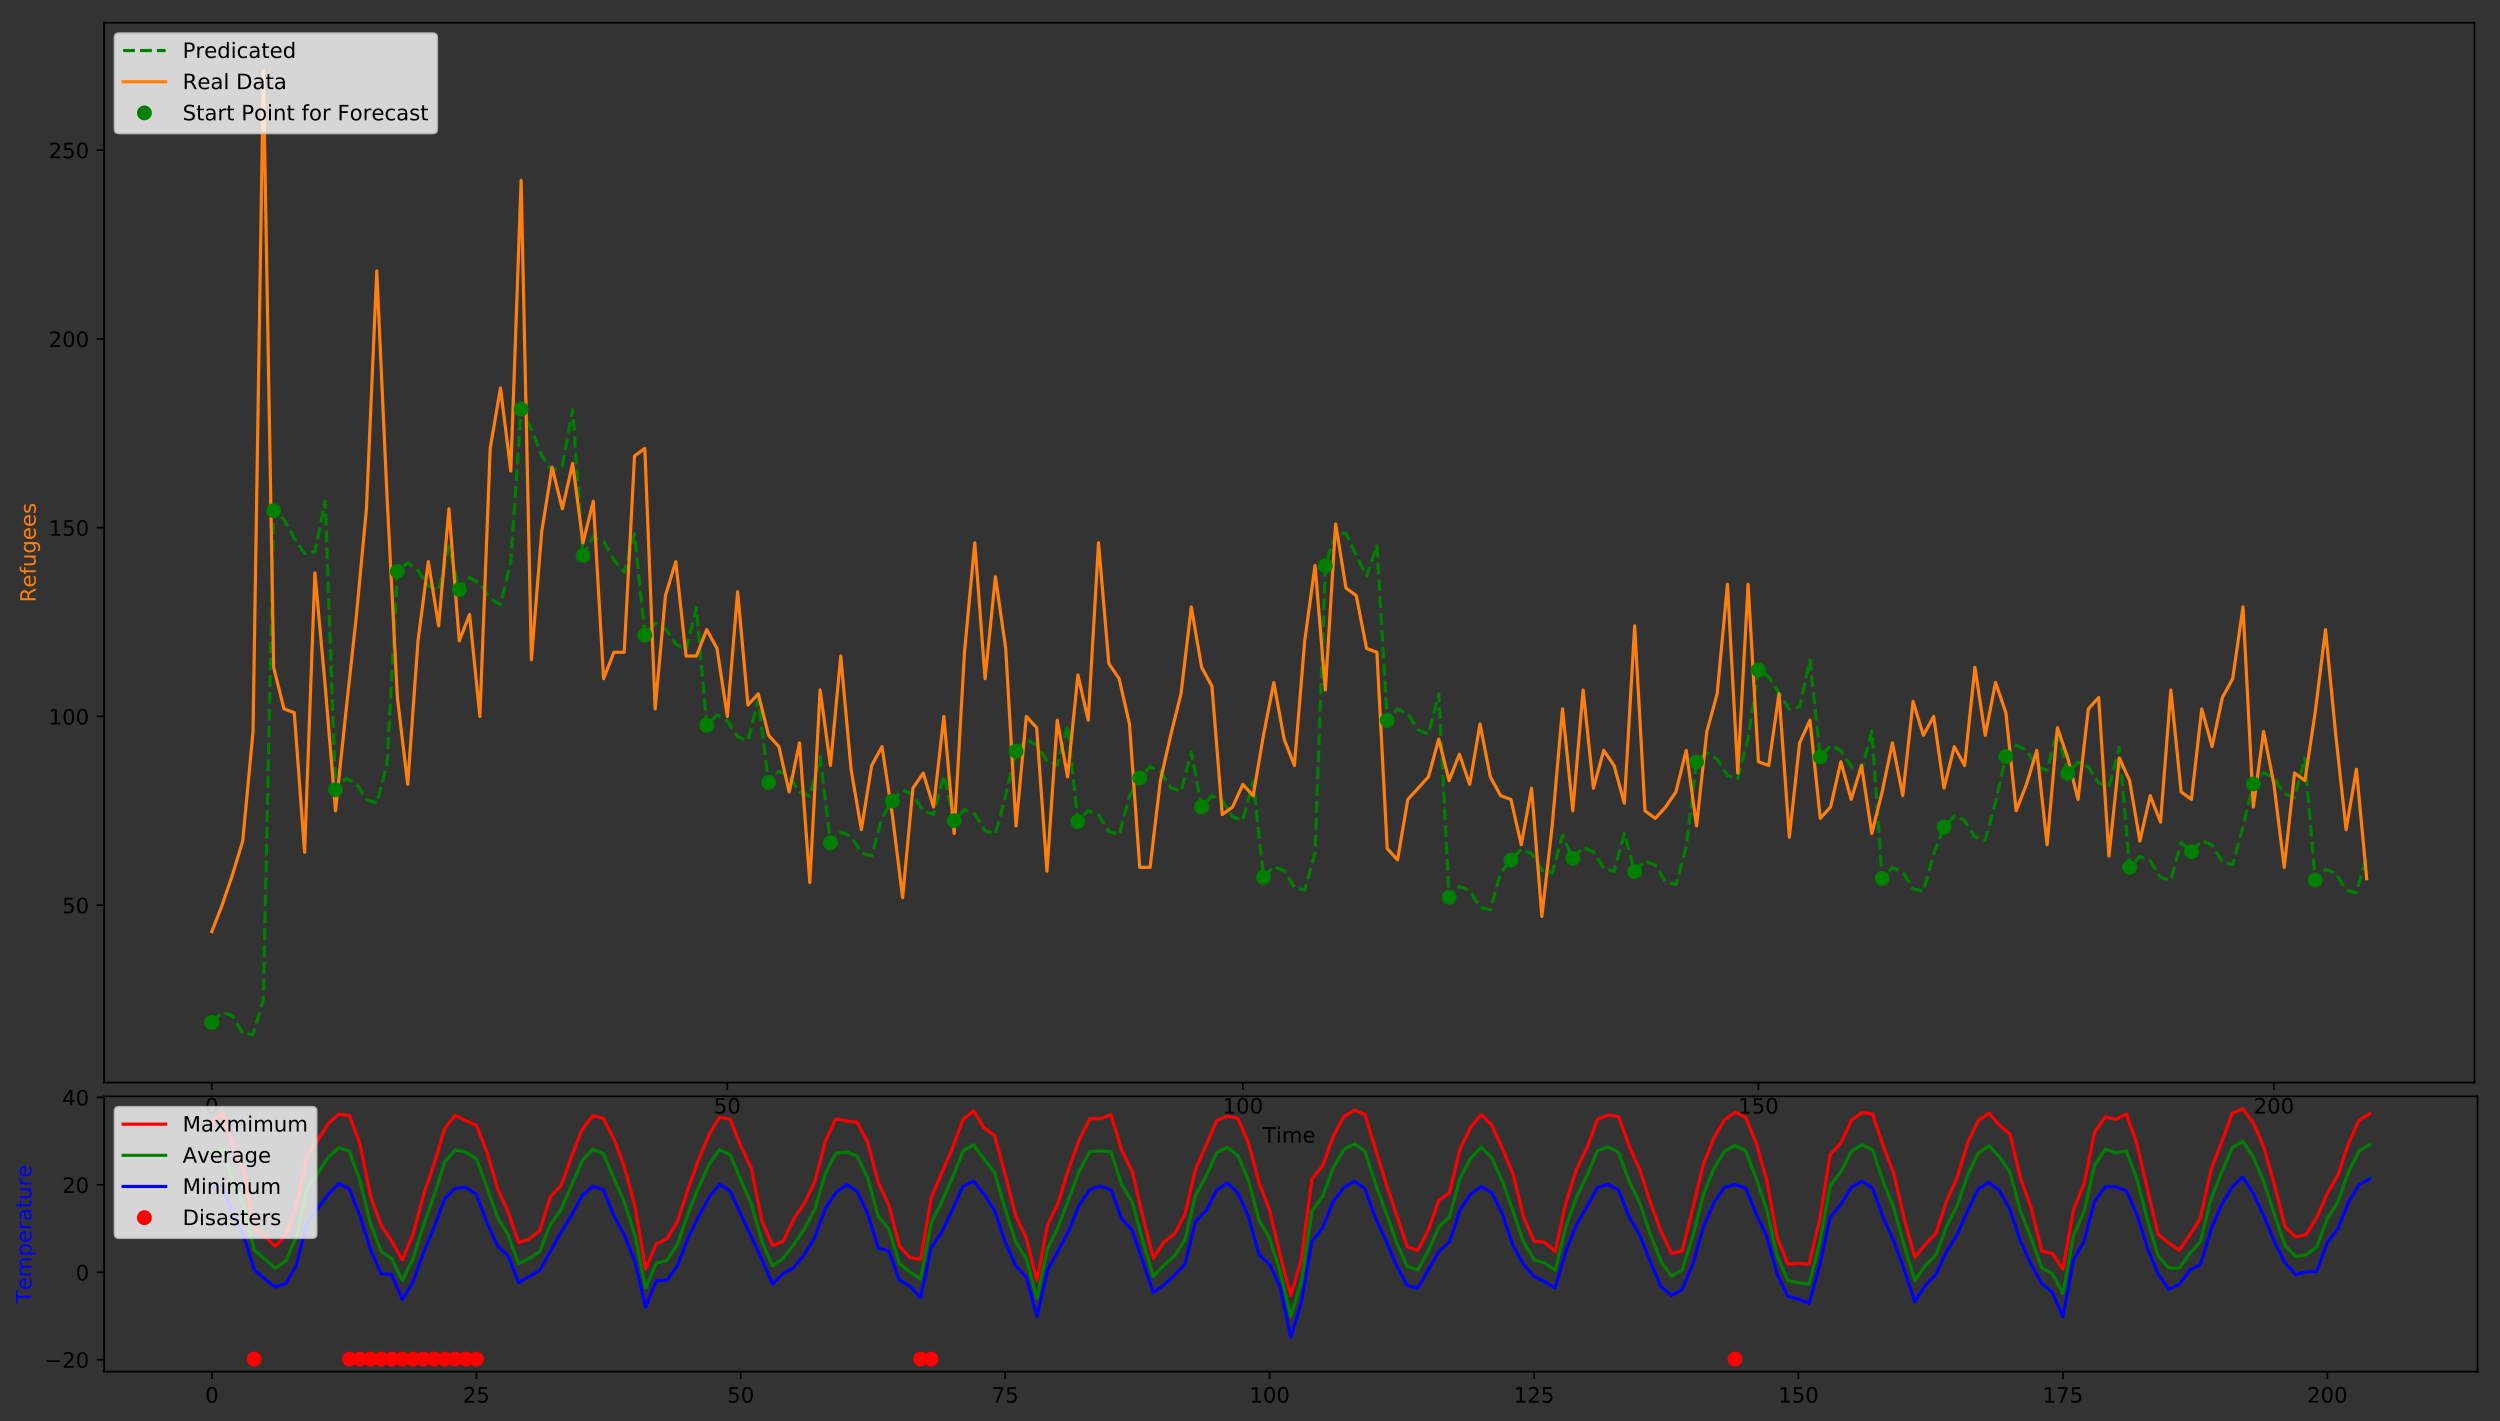 <?xml version="1.0" encoding="utf-8" standalone="no"?>
<!DOCTYPE svg PUBLIC "-//W3C//DTD SVG 1.1//EN"
  "http://www.w3.org/Graphics/SVG/1.1/DTD/svg11.dtd">
<!-- Created with matplotlib (http://matplotlib.org/) -->
<svg height="669pt" version="1.1" viewBox="0 0 1177 669" width="1177pt" xmlns="http://www.w3.org/2000/svg" xmlns:xlink="http://www.w3.org/1999/xlink">
 <rect x="0" y="0" width="1177" height="669" fill="#333333" stroke="none"/>
 <defs>
  <style type="text/css">
*{stroke-linecap:butt;stroke-linejoin:round;}
  </style>
 </defs>
 <g id="figure_1">
  <g id="patch_1">
   <path d="M 0 669.618 
L 1177.123 669.618 
L 1177.123 -0 
L 0 -0 
z
" style="fill:none;"/>
  </g>
  <g id="axes_1">
   <g id="patch_2">
    <path d="M 48.983 509.66 
L 1164.983 509.66 
L 1164.983 10.7 
L 48.983 10.7 
z
" style="fill:none;"/>
   </g>
   <g id="matplotlib.axis_1">
    <g id="xtick_1">
     <g id="line2d_1">
      <defs>
       <path d="M 0 0 
L 0 3.5 
" id="md72dbaf394" style="stroke:#000000;stroke-width:0.8;"/>
      </defs>
      <g>
       <use style="stroke:#000000;stroke-width:0.8;" x="99.71" xlink:href="#md72dbaf394" y="509.66"/>
      </g>
     </g>
     <g id="text_1">
      <!-- 0 -->
      <defs>
       <path d="M 31.781 66.406 
Q 24.172 66.406 20.328 58.906 
Q 16.5 51.422 16.5 36.375 
Q 16.5 21.391 20.328 13.891 
Q 24.172 6.391 31.781 6.391 
Q 39.453 6.391 43.281 13.891 
Q 47.125 21.391 47.125 36.375 
Q 47.125 51.422 43.281 58.906 
Q 39.453 66.406 31.781 66.406 
z
M 31.781 74.219 
Q 44.047 74.219 50.516 64.516 
Q 56.984 54.828 56.984 36.375 
Q 56.984 17.969 50.516 8.266 
Q 44.047 -1.422 31.781 -1.422 
Q 19.531 -1.422 13.062 8.266 
Q 6.594 17.969 6.594 36.375 
Q 6.594 54.828 13.062 64.516 
Q 19.531 74.219 31.781 74.219 
z
" id="DejaVuSans-30"/>
      </defs>
      <g transform="translate(96.529 524.258)scale(0.1 -0.1)">
       <use xlink:href="#DejaVuSans-30"/>
      </g>
     </g>
    </g>
    <g id="xtick_2">
     <g id="line2d_2">
      <g>
       <use style="stroke:#000000;stroke-width:0.8;" x="342.424" xlink:href="#md72dbaf394" y="509.66"/>
      </g>
     </g>
     <g id="text_2">
      <!-- 50 -->
      <defs>
       <path d="M 10.797 72.906 
L 49.516 72.906 
L 49.516 64.594 
L 19.828 64.594 
L 19.828 46.734 
Q 21.969 47.469 24.109 47.828 
Q 26.266 48.188 28.422 48.188 
Q 40.625 48.188 47.75 41.5 
Q 54.891 34.812 54.891 23.391 
Q 54.891 11.625 47.562 5.094 
Q 40.234 -1.422 26.906 -1.422 
Q 22.312 -1.422 17.547 -0.641 
Q 12.797 0.141 7.719 1.703 
L 7.719 11.625 
Q 12.109 9.234 16.797 8.062 
Q 21.484 6.891 26.703 6.891 
Q 35.156 6.891 40.078 11.328 
Q 45.016 15.766 45.016 23.391 
Q 45.016 31 40.078 35.438 
Q 35.156 39.891 26.703 39.891 
Q 22.75 39.891 18.812 39.016 
Q 14.891 38.141 10.797 36.281 
z
" id="DejaVuSans-35"/>
      </defs>
      <g transform="translate(336.062 524.258)scale(0.1 -0.1)">
       <use xlink:href="#DejaVuSans-35"/>
       <use x="63.623" xlink:href="#DejaVuSans-30"/>
      </g>
     </g>
    </g>
    <g id="xtick_3">
     <g id="line2d_3">
      <g>
       <use style="stroke:#000000;stroke-width:0.8;" x="585.139" xlink:href="#md72dbaf394" y="509.66"/>
      </g>
     </g>
     <g id="text_3">
      <!-- 100 -->
      <defs>
       <path d="M 12.406 8.297 
L 28.516 8.297 
L 28.516 63.922 
L 10.984 60.406 
L 10.984 69.391 
L 28.422 72.906 
L 38.281 72.906 
L 38.281 8.297 
L 54.391 8.297 
L 54.391 0 
L 12.406 0 
z
" id="DejaVuSans-31"/>
      </defs>
      <g transform="translate(575.595 524.258)scale(0.1 -0.1)">
       <use xlink:href="#DejaVuSans-31"/>
       <use x="63.623" xlink:href="#DejaVuSans-30"/>
       <use x="127.246" xlink:href="#DejaVuSans-30"/>
      </g>
     </g>
    </g>
    <g id="xtick_4">
     <g id="line2d_4">
      <g>
       <use style="stroke:#000000;stroke-width:0.8;" x="827.853" xlink:href="#md72dbaf394" y="509.66"/>
      </g>
     </g>
     <g id="text_4">
      <!-- 150 -->
      <g transform="translate(818.309 524.258)scale(0.1 -0.1)">
       <use xlink:href="#DejaVuSans-31"/>
       <use x="63.623" xlink:href="#DejaVuSans-35"/>
       <use x="127.246" xlink:href="#DejaVuSans-30"/>
      </g>
     </g>
    </g>
    <g id="xtick_5">
     <g id="line2d_5">
      <g>
       <use style="stroke:#000000;stroke-width:0.8;" x="1070.567" xlink:href="#md72dbaf394" y="509.66"/>
      </g>
     </g>
     <g id="text_5">
      <!-- 200 -->
      <defs>
       <path d="M 19.188 8.297 
L 53.609 8.297 
L 53.609 0 
L 7.328 0 
L 7.328 8.297 
Q 12.938 14.109 22.625 23.891 
Q 32.328 33.688 34.812 36.531 
Q 39.547 41.844 41.422 45.531 
Q 43.312 49.219 43.312 52.781 
Q 43.312 58.594 39.234 62.25 
Q 35.156 65.922 28.609 65.922 
Q 23.969 65.922 18.812 64.312 
Q 13.672 62.703 7.812 59.422 
L 7.812 69.391 
Q 13.766 71.781 18.938 73 
Q 24.125 74.219 28.422 74.219 
Q 39.75 74.219 46.484 68.547 
Q 53.219 62.891 53.219 53.422 
Q 53.219 48.922 51.531 44.891 
Q 49.859 40.875 45.406 35.406 
Q 44.188 33.984 37.641 27.219 
Q 31.109 20.453 19.188 8.297 
z
" id="DejaVuSans-32"/>
      </defs>
      <g transform="translate(1061.023 524.258)scale(0.1 -0.1)">
       <use xlink:href="#DejaVuSans-32"/>
       <use x="63.623" xlink:href="#DejaVuSans-30"/>
       <use x="127.246" xlink:href="#DejaVuSans-30"/>
      </g>
     </g>
    </g>
    <g id="text_6">
     <!-- Time -->
     <defs>
      <path d="M -0.297 72.906 
L 61.375 72.906 
L 61.375 64.594 
L 35.5 64.594 
L 35.5 0 
L 25.594 0 
L 25.594 64.594 
L -0.297 64.594 
z
" id="DejaVuSans-54"/>
      <path d="M 9.422 54.688 
L 18.406 54.688 
L 18.406 0 
L 9.422 0 
z
M 9.422 75.984 
L 18.406 75.984 
L 18.406 64.594 
L 9.422 64.594 
z
" id="DejaVuSans-69"/>
      <path d="M 52 44.188 
Q 55.375 50.25 60.062 53.125 
Q 64.75 56 71.094 56 
Q 79.641 56 84.281 50.016 
Q 88.922 44.047 88.922 33.016 
L 88.922 0 
L 79.891 0 
L 79.891 32.719 
Q 79.891 40.578 77.094 44.375 
Q 74.312 48.188 68.609 48.188 
Q 61.625 48.188 57.562 43.547 
Q 53.516 38.922 53.516 30.906 
L 53.516 0 
L 44.484 0 
L 44.484 32.719 
Q 44.484 40.625 41.703 44.406 
Q 38.922 48.188 33.109 48.188 
Q 26.219 48.188 22.156 43.531 
Q 18.109 38.875 18.109 30.906 
L 18.109 0 
L 9.078 0 
L 9.078 54.688 
L 18.109 54.688 
L 18.109 46.188 
Q 21.188 51.219 25.484 53.609 
Q 29.781 56 35.688 56 
Q 41.656 56 45.828 52.969 
Q 50 49.953 52 44.188 
z
" id="DejaVuSans-6d"/>
      <path d="M 56.203 29.594 
L 56.203 25.203 
L 14.891 25.203 
Q 15.484 15.922 20.484 11.062 
Q 25.484 6.203 34.422 6.203 
Q 39.594 6.203 44.453 7.469 
Q 49.312 8.734 54.109 11.281 
L 54.109 2.781 
Q 49.266 0.734 44.188 -0.344 
Q 39.109 -1.422 33.891 -1.422 
Q 20.797 -1.422 13.156 6.188 
Q 5.516 13.812 5.516 26.812 
Q 5.516 40.234 12.766 48.109 
Q 20.016 56 32.328 56 
Q 43.359 56 49.781 48.891 
Q 56.203 41.797 56.203 29.594 
z
M 47.219 32.234 
Q 47.125 39.594 43.094 43.984 
Q 39.062 48.391 32.422 48.391 
Q 24.906 48.391 20.391 44.141 
Q 15.875 39.891 15.188 32.172 
z
" id="DejaVuSans-65"/>
     </defs>
     <g transform="translate(594.595 537.937)scale(0.1 -0.1)">
      <use xlink:href="#DejaVuSans-54"/>
      <use x="61.037" xlink:href="#DejaVuSans-69"/>
      <use x="88.82" xlink:href="#DejaVuSans-6d"/>
      <use x="186.232" xlink:href="#DejaVuSans-65"/>
     </g>
    </g>
   </g>
   <g id="matplotlib.axis_2">
    <g id="ytick_1">
     <g id="line2d_6">
      <defs>
       <path d="M 0 0 
L -3.5 0 
" id="m461d14deae" style="stroke:#000000;stroke-width:0.8;"/>
      </defs>
      <g>
       <use style="stroke:#000000;stroke-width:0.8;" x="48.983" xlink:href="#m461d14deae" y="426.155"/>
      </g>
     </g>
     <g id="text_7">
      <!-- 50 -->
      <g transform="translate(29.258 429.954)scale(0.1 -0.1)">
       <use xlink:href="#DejaVuSans-35"/>
       <use x="63.623" xlink:href="#DejaVuSans-30"/>
      </g>
     </g>
    </g>
    <g id="ytick_2">
     <g id="line2d_7">
      <g>
       <use style="stroke:#000000;stroke-width:0.8;" x="48.983" xlink:href="#m461d14deae" y="337.292"/>
      </g>
     </g>
     <g id="text_8">
      <!-- 100 -->
      <g transform="translate(22.895 341.091)scale(0.1 -0.1)">
       <use xlink:href="#DejaVuSans-31"/>
       <use x="63.623" xlink:href="#DejaVuSans-30"/>
       <use x="127.246" xlink:href="#DejaVuSans-30"/>
      </g>
     </g>
    </g>
    <g id="ytick_3">
     <g id="line2d_8">
      <g>
       <use style="stroke:#000000;stroke-width:0.8;" x="48.983" xlink:href="#m461d14deae" y="248.429"/>
      </g>
     </g>
     <g id="text_9">
      <!-- 150 -->
      <g transform="translate(22.895 252.228)scale(0.1 -0.1)">
       <use xlink:href="#DejaVuSans-31"/>
       <use x="63.623" xlink:href="#DejaVuSans-35"/>
       <use x="127.246" xlink:href="#DejaVuSans-30"/>
      </g>
     </g>
    </g>
    <g id="ytick_4">
     <g id="line2d_9">
      <g>
       <use style="stroke:#000000;stroke-width:0.8;" x="48.983" xlink:href="#m461d14deae" y="159.566"/>
      </g>
     </g>
     <g id="text_10">
      <!-- 200 -->
      <g transform="translate(22.895 163.365)scale(0.1 -0.1)">
       <use xlink:href="#DejaVuSans-32"/>
       <use x="63.623" xlink:href="#DejaVuSans-30"/>
       <use x="127.246" xlink:href="#DejaVuSans-30"/>
      </g>
     </g>
    </g>
    <g id="ytick_5">
     <g id="line2d_10">
      <g>
       <use style="stroke:#000000;stroke-width:0.8;" x="48.983" xlink:href="#m461d14deae" y="70.703"/>
      </g>
     </g>
     <g id="text_11">
      <!-- 250 -->
      <g transform="translate(22.895 74.502)scale(0.1 -0.1)">
       <use xlink:href="#DejaVuSans-32"/>
       <use x="63.623" xlink:href="#DejaVuSans-35"/>
       <use x="127.246" xlink:href="#DejaVuSans-30"/>
      </g>
     </g>
    </g>
    <g id="text_12">
     <!-- Refugees -->
     <defs>
      <path d="M 44.391 34.188 
Q 47.562 33.109 50.562 29.594 
Q 53.562 26.078 56.594 19.922 
L 66.609 0 
L 56 0 
L 46.688 18.703 
Q 43.062 26.031 39.672 28.422 
Q 36.281 30.812 30.422 30.812 
L 19.672 30.812 
L 19.672 0 
L 9.812 0 
L 9.812 72.906 
L 32.078 72.906 
Q 44.578 72.906 50.734 67.672 
Q 56.891 62.453 56.891 51.906 
Q 56.891 45.016 53.688 40.469 
Q 50.484 35.938 44.391 34.188 
z
M 19.672 64.797 
L 19.672 38.922 
L 32.078 38.922 
Q 39.203 38.922 42.844 42.219 
Q 46.484 45.516 46.484 51.906 
Q 46.484 58.297 42.844 61.547 
Q 39.203 64.797 32.078 64.797 
z
" id="DejaVuSans-52"/>
      <path d="M 37.109 75.984 
L 37.109 68.5 
L 28.516 68.5 
Q 23.688 68.5 21.797 66.547 
Q 19.922 64.594 19.922 59.516 
L 19.922 54.688 
L 34.719 54.688 
L 34.719 47.703 
L 19.922 47.703 
L 19.922 0 
L 10.891 0 
L 10.891 47.703 
L 2.297 47.703 
L 2.297 54.688 
L 10.891 54.688 
L 10.891 58.5 
Q 10.891 67.625 15.141 71.797 
Q 19.391 75.984 28.609 75.984 
z
" id="DejaVuSans-66"/>
      <path d="M 8.5 21.578 
L 8.5 54.688 
L 17.484 54.688 
L 17.484 21.922 
Q 17.484 14.156 20.5 10.266 
Q 23.531 6.391 29.594 6.391 
Q 36.859 6.391 41.078 11.031 
Q 45.312 15.672 45.312 23.688 
L 45.312 54.688 
L 54.297 54.688 
L 54.297 0 
L 45.312 0 
L 45.312 8.406 
Q 42.047 3.422 37.719 1 
Q 33.406 -1.422 27.688 -1.422 
Q 18.266 -1.422 13.375 4.438 
Q 8.5 10.297 8.5 21.578 
z
M 31.109 56 
z
" id="DejaVuSans-75"/>
      <path d="M 45.406 27.984 
Q 45.406 37.75 41.375 43.109 
Q 37.359 48.484 30.078 48.484 
Q 22.859 48.484 18.828 43.109 
Q 14.797 37.75 14.797 27.984 
Q 14.797 18.266 18.828 12.891 
Q 22.859 7.516 30.078 7.516 
Q 37.359 7.516 41.375 12.891 
Q 45.406 18.266 45.406 27.984 
z
M 54.391 6.781 
Q 54.391 -7.172 48.188 -13.984 
Q 42 -20.797 29.203 -20.797 
Q 24.469 -20.797 20.266 -20.094 
Q 16.062 -19.391 12.109 -17.922 
L 12.109 -9.188 
Q 16.062 -11.328 19.922 -12.344 
Q 23.781 -13.375 27.781 -13.375 
Q 36.625 -13.375 41.016 -8.766 
Q 45.406 -4.156 45.406 5.172 
L 45.406 9.625 
Q 42.625 4.781 38.281 2.391 
Q 33.938 0 27.875 0 
Q 17.828 0 11.672 7.656 
Q 5.516 15.328 5.516 27.984 
Q 5.516 40.672 11.672 48.328 
Q 17.828 56 27.875 56 
Q 33.938 56 38.281 53.609 
Q 42.625 51.219 45.406 46.391 
L 45.406 54.688 
L 54.391 54.688 
z
" id="DejaVuSans-67"/>
      <path d="M 44.281 53.078 
L 44.281 44.578 
Q 40.484 46.531 36.375 47.5 
Q 32.281 48.484 27.875 48.484 
Q 21.188 48.484 17.844 46.438 
Q 14.5 44.391 14.5 40.281 
Q 14.5 37.156 16.891 35.375 
Q 19.281 33.594 26.516 31.984 
L 29.594 31.297 
Q 39.156 29.25 43.188 25.516 
Q 47.219 21.781 47.219 15.094 
Q 47.219 7.469 41.188 3.016 
Q 35.156 -1.422 24.609 -1.422 
Q 20.219 -1.422 15.453 -0.562 
Q 10.688 0.297 5.422 2 
L 5.422 11.281 
Q 10.406 8.688 15.234 7.391 
Q 20.062 6.109 24.812 6.109 
Q 31.156 6.109 34.562 8.281 
Q 37.984 10.453 37.984 14.406 
Q 37.984 18.062 35.516 20.016 
Q 33.062 21.969 24.703 23.781 
L 21.578 24.516 
Q 13.234 26.266 9.516 29.906 
Q 5.812 33.547 5.812 39.891 
Q 5.812 47.609 11.281 51.797 
Q 16.75 56 26.812 56 
Q 31.781 56 36.172 55.266 
Q 40.578 54.547 44.281 53.078 
z
" id="DejaVuSans-73"/>
     </defs>
     <g style="fill:#ff7f0e;" transform="translate(16.816 283.589)rotate(-90)scale(0.1 -0.1)">
      <use xlink:href="#DejaVuSans-52"/>
      <use x="69.42" xlink:href="#DejaVuSans-65"/>
      <use x="130.943" xlink:href="#DejaVuSans-66"/>
      <use x="166.148" xlink:href="#DejaVuSans-75"/>
      <use x="229.527" xlink:href="#DejaVuSans-67"/>
      <use x="293.004" xlink:href="#DejaVuSans-65"/>
      <use x="354.527" xlink:href="#DejaVuSans-65"/>
      <use x="416.051" xlink:href="#DejaVuSans-73"/>
     </g>
    </g>
   </g>
   <g id="line2d_11">
    <path clip-path="url(#p9417a95bb3)" d="M 99.71 481.393 
L 104.564 476.606 
L 109.419 478.146 
L 114.273 486.469 
L 119.127 486.98 
L 123.982 470.531 
L 128.836 240.443 
L 133.69 244.491 
L 138.544 253.37 
L 143.399 260.632 
L 148.253 259.801 
L 153.107 236.03 
L 157.961 371.793 
L 162.816 366.53 
L 167.67 368.76 
L 172.524 376.409 
L 177.379 378.145 
L 182.233 359.718 
L 187.087 269.032 
L 191.941 264.881 
L 196.796 268.677 
L 201.65 275.761 
L 206.504 278.009 
L 211.359 257.258 
L 216.213 277.592 
L 221.067 271.92 
L 225.921 274.744 
L 230.776 281.813 
L 235.63 284.603 
L 240.484 264.475 
L 245.339 192.623 
L 250.193 202.053 
L 255.047 214.527 
L 259.901 221.733 
L 264.756 219.153 
L 269.61 192.838 
L 274.464 261.546 
L 279.319 252.738 
L 284.173 255.025 
L 289.027 263.542 
L 293.881 269.426 
L 298.736 251.276 
L 303.59 299.007 
L 308.444 293.428 
L 313.299 296.117 
L 318.153 303.318 
L 323.007 305.869 
L 327.861 286.128 
L 332.716 341.441 
L 337.57 336.615 
L 342.424 339.372 
L 347.279 346.858 
L 352.133 348.702 
L 356.987 329.556 
L 361.841 368.369 
L 366.696 363.091 
L 371.55 365.343 
L 376.404 372.97 
L 381.259 374.745 
L 386.113 356.256 
L 390.967 396.815 
L 395.821 391.661 
L 400.676 393.733 
L 405.53 401.536 
L 410.384 402.993 
L 415.239 385.017 
L 420.093 377.151 
L 424.947 371.911 
L 429.801 374.108 
L 434.656 381.789 
L 439.51 383.466 
L 444.364 365.135 
L 449.219 386.392 
L 454.073 381.193 
L 458.927 383.331 
L 463.781 391.07 
L 468.636 392.643 
L 473.49 374.479 
L 478.344 353.695 
L 483.199 348.354 
L 488.053 350.698 
L 492.907 358.235 
L 497.761 360.174 
L 502.616 341.42 
L 507.47 386.783 
L 512.324 381.585 
L 517.179 383.721 
L 522.033 391.462 
L 526.887 393.031 
L 531.741 374.874 
L 536.596 366.24 
L 541.45 360.953 
L 546.304 363.218 
L 551.159 370.833 
L 556.013 372.632 
L 560.867 354.104 
L 565.721 379.907 
L 570.576 374.68 
L 575.43 376.859 
L 580.284 384.558 
L 585.139 386.203 
L 589.993 367.923 
L 594.847 413.007 
L 599.701 407.924 
L 604.556 409.894 
L 609.41 417.796 
L 614.264 419.072 
L 619.119 401.389 
L 623.973 266.387 
L 628.827 251.054 
L 633.681 251.076 
L 638.536 261.447 
L 643.39 271.328 
L 648.244 256.955 
L 653.099 339.116 
L 657.953 333.711 
L 662.807 336.148 
L 667.661 343.595 
L 672.516 345.697 
L 677.37 326.68 
L 682.224 422.373 
L 687.079 417.33 
L 691.933 419.242 
L 696.787 427.202 
L 701.641 428.373 
L 706.496 410.858 
L 711.35 404.963 
L 716.204 399.844 
L 721.058 401.865 
L 725.913 409.718 
L 730.767 411.084 
L 735.621 393.255 
L 740.476 404.122 
L 745.33 399 
L 750.184 401.026 
L 755.038 408.874 
L 759.893 410.249 
L 764.747 392.405 
L 769.601 410.369 
L 774.456 405.274 
L 779.31 407.261 
L 784.164 415.147 
L 789.018 416.452 
L 793.873 398.721 
L 798.727 358.686 
L 803.581 354.462 
L 808.436 357.421 
L 813.29 365.036 
L 818.144 366.471 
L 822.998 347.478 
L 827.853 315.405 
L 832.707 318.598 
L 842.416 333.983 
L 847.27 332.795 
L 852.124 310.733 
L 856.978 356.367 
L 861.833 351.037 
L 866.687 353.365 
L 871.541 360.918 
L 876.396 362.827 
L 881.25 344.122 
L 886.104 413.627 
L 890.958 408.545 
L 895.813 410.512 
L 900.667 418.418 
L 905.521 419.687 
L 910.376 402.015 
L 915.23 389.385 
L 920.084 384.198 
L 924.938 386.318 
L 929.793 394.074 
L 934.647 395.614 
L 939.501 377.505 
L 944.356 356.207 
L 949.21 350.876 
L 954.064 353.205 
L 958.918 360.757 
L 963.773 362.668 
L 968.627 343.96 
L 973.481 364.039 
L 978.336 358.742 
L 983.19 361.021 
L 988.044 368.622 
L 992.898 370.446 
L 997.753 351.878 
L 1002.607 408.308 
L 1007.461 403.204 
L 1012.316 405.204 
L 1017.17 413.077 
L 1022.024 414.406 
L 1026.878 396.638 
L 1031.733 400.961 
L 1036.587 395.825 
L 1041.441 397.871 
L 1046.296 405.699 
L 1051.15 407.11 
L 1056.004 389.209 
L 1060.858 369.119 
L 1065.713 363.844 
L 1070.567 366.091 
L 1075.421 373.724 
L 1080.276 375.49 
L 1085.13 357.014 
L 1089.984 414.326 
L 1094.838 409.248 
L 1099.693 411.21 
L 1104.547 419.121 
L 1109.401 420.382 
L 1114.256 402.722 
L 1114.256 402.722 
" style="fill:none;stroke:#008000;stroke-dasharray:5.55,2.4;stroke-dashoffset:0;stroke-width:1.5;"/>
   </g>
   <g id="line2d_12">
    <path clip-path="url(#p9417a95bb3)" d="M 99.71 438.596 
L 104.564 426.155 
L 109.419 411.937 
L 114.273 395.942 
L 119.127 344.401 
L 123.982 33.38 
L 128.836 314.187 
L 133.69 333.737 
L 138.544 335.515 
L 143.399 401.273 
L 148.253 269.756 
L 153.107 323.074 
L 157.961 381.723 
L 162.816 335.515 
L 167.67 291.083 
L 172.524 239.542 
L 177.379 127.575 
L 182.233 234.211 
L 187.087 328.406 
L 191.941 369.283 
L 196.796 301.747 
L 201.65 264.424 
L 206.504 294.638 
L 211.359 239.542 
L 216.213 301.747 
L 221.067 289.306 
L 225.921 337.292 
L 230.776 211.106 
L 235.63 182.67 
L 240.484 221.77 
L 245.339 84.921 
L 250.193 310.633 
L 255.047 250.206 
L 259.901 219.993 
L 264.756 239.542 
L 269.61 218.215 
L 274.464 255.538 
L 279.319 235.988 
L 284.173 319.519 
L 289.027 307.078 
L 293.881 307.078 
L 298.736 214.661 
L 303.59 211.106 
L 308.444 333.737 
L 313.299 280.419 
L 318.153 264.424 
L 323.007 308.856 
L 327.861 308.856 
L 332.716 296.415 
L 337.57 305.301 
L 342.424 337.292 
L 347.279 278.642 
L 352.133 331.96 
L 356.987 326.628 
L 361.841 346.178 
L 366.696 351.51 
L 371.55 372.837 
L 376.404 349.733 
L 381.259 415.491 
L 386.113 324.851 
L 390.967 360.396 
L 395.821 308.856 
L 400.676 362.174 
L 405.53 390.61 
L 410.384 360.396 
L 415.239 351.51 
L 420.093 383.501 
L 424.947 422.6 
L 429.801 371.06 
L 434.656 363.951 
L 439.51 379.946 
L 444.364 337.292 
L 449.219 392.387 
L 454.073 307.078 
L 458.927 255.538 
L 463.781 319.519 
L 468.636 271.533 
L 473.49 305.301 
L 478.344 388.832 
L 483.199 337.292 
L 488.053 342.624 
L 492.907 410.16 
L 497.761 339.069 
L 502.616 365.728 
L 507.47 317.742 
L 512.324 339.069 
L 517.179 255.538 
L 522.033 312.41 
L 526.887 319.519 
L 531.741 340.846 
L 536.596 408.382 
L 541.45 408.382 
L 546.304 367.505 
L 551.159 346.178 
L 556.013 326.628 
L 560.867 285.751 
L 565.721 314.187 
L 570.576 323.074 
L 575.43 383.501 
L 580.284 379.946 
L 585.139 369.283 
L 589.993 374.614 
L 594.847 346.178 
L 599.701 321.296 
L 604.556 347.955 
L 609.41 360.396 
L 614.264 301.747 
L 619.119 266.201 
L 623.973 324.851 
L 628.827 246.651 
L 633.681 276.865 
L 638.536 280.419 
L 643.39 305.301 
L 648.244 307.078 
L 653.099 399.496 
L 657.953 404.828 
L 662.807 376.392 
L 672.516 365.728 
L 677.37 347.955 
L 682.224 367.505 
L 687.079 355.064 
L 691.933 369.283 
L 696.787 340.846 
L 701.641 365.728 
L 706.496 374.614 
L 711.35 376.392 
L 716.204 397.719 
L 721.058 371.06 
L 725.913 431.487 
L 730.767 388.832 
L 735.621 333.737 
L 740.476 381.723 
L 745.33 324.851 
L 750.184 371.06 
L 755.038 353.287 
L 759.893 360.396 
L 764.747 378.169 
L 769.601 294.638 
L 774.456 381.723 
L 779.31 385.278 
L 784.164 379.946 
L 789.018 372.837 
L 793.873 353.287 
L 798.727 388.832 
L 803.581 344.401 
L 808.436 326.628 
L 813.29 275.088 
L 818.144 363.951 
L 822.998 275.088 
L 827.853 358.619 
L 832.707 360.396 
L 837.561 326.628 
L 842.416 394.164 
L 847.27 349.733 
L 852.124 339.069 
L 856.978 385.278 
L 861.833 379.946 
L 866.687 358.619 
L 871.541 376.392 
L 876.396 360.396 
L 881.25 392.387 
L 886.104 372.837 
L 890.958 349.733 
L 895.813 374.614 
L 900.667 330.183 
L 905.521 346.178 
L 910.376 337.292 
L 915.23 371.06 
L 920.084 351.51 
L 924.938 360.396 
L 929.793 314.187 
L 934.647 346.178 
L 939.501 321.296 
L 944.356 335.515 
L 949.21 381.723 
L 954.064 369.283 
L 958.918 353.287 
L 963.773 397.719 
L 968.627 342.624 
L 973.481 356.842 
L 978.336 376.392 
L 983.19 333.737 
L 988.044 328.406 
L 992.898 403.051 
L 997.753 356.842 
L 1002.607 367.505 
L 1007.461 395.942 
L 1012.316 374.614 
L 1017.17 387.055 
L 1022.024 324.851 
L 1026.878 372.837 
L 1031.733 376.392 
L 1036.587 333.737 
L 1041.441 351.51 
L 1046.296 328.406 
L 1051.15 319.519 
L 1056.004 285.751 
L 1060.858 379.946 
L 1065.713 344.401 
L 1070.567 369.283 
L 1075.421 408.382 
L 1080.276 363.951 
L 1085.13 367.505 
L 1089.984 335.515 
L 1094.838 296.415 
L 1099.693 346.178 
L 1104.547 390.61 
L 1109.401 362.174 
L 1114.256 413.714 
L 1114.256 413.714 
" style="fill:none;stroke:#ff7f0e;stroke-linecap:square;stroke-width:1.5;"/>
   </g>
   <g id="line2d_13">
    <defs>
     <path d="M 0 3 
C 0.796 3 1.559 2.684 2.121 2.121 
C 2.684 1.559 3 0.796 3 0 
C 3 -0.796 2.684 -1.559 2.121 -2.121 
C 1.559 -2.684 0.796 -3 0 -3 
C -0.796 -3 -1.559 -2.684 -2.121 -2.121 
C -2.684 -1.559 -3 -0.796 -3 0 
C -3 0.796 -2.684 1.559 -2.121 2.121 
C -1.559 2.684 -0.796 3 0 3 
z
" id="m76ce05d998" style="stroke:#008000;"/>
    </defs>
    <g clip-path="url(#p9417a95bb3)">
     <use style="fill:#008000;stroke:#008000;" x="99.71" xlink:href="#m76ce05d998" y="481.393"/>
     <use style="fill:#008000;stroke:#008000;" x="128.836" xlink:href="#m76ce05d998" y="240.443"/>
     <use style="fill:#008000;stroke:#008000;" x="157.961" xlink:href="#m76ce05d998" y="371.793"/>
     <use style="fill:#008000;stroke:#008000;" x="187.087" xlink:href="#m76ce05d998" y="269.032"/>
     <use style="fill:#008000;stroke:#008000;" x="216.213" xlink:href="#m76ce05d998" y="277.592"/>
     <use style="fill:#008000;stroke:#008000;" x="245.339" xlink:href="#m76ce05d998" y="192.623"/>
     <use style="fill:#008000;stroke:#008000;" x="274.464" xlink:href="#m76ce05d998" y="261.546"/>
     <use style="fill:#008000;stroke:#008000;" x="303.59" xlink:href="#m76ce05d998" y="299.007"/>
     <use style="fill:#008000;stroke:#008000;" x="332.716" xlink:href="#m76ce05d998" y="341.441"/>
     <use style="fill:#008000;stroke:#008000;" x="361.841" xlink:href="#m76ce05d998" y="368.369"/>
     <use style="fill:#008000;stroke:#008000;" x="390.967" xlink:href="#m76ce05d998" y="396.815"/>
     <use style="fill:#008000;stroke:#008000;" x="420.093" xlink:href="#m76ce05d998" y="377.151"/>
     <use style="fill:#008000;stroke:#008000;" x="449.219" xlink:href="#m76ce05d998" y="386.392"/>
     <use style="fill:#008000;stroke:#008000;" x="478.344" xlink:href="#m76ce05d998" y="353.695"/>
     <use style="fill:#008000;stroke:#008000;" x="507.47" xlink:href="#m76ce05d998" y="386.783"/>
     <use style="fill:#008000;stroke:#008000;" x="536.596" xlink:href="#m76ce05d998" y="366.24"/>
     <use style="fill:#008000;stroke:#008000;" x="565.721" xlink:href="#m76ce05d998" y="379.907"/>
     <use style="fill:#008000;stroke:#008000;" x="594.847" xlink:href="#m76ce05d998" y="413.007"/>
     <use style="fill:#008000;stroke:#008000;" x="623.973" xlink:href="#m76ce05d998" y="266.387"/>
     <use style="fill:#008000;stroke:#008000;" x="653.099" xlink:href="#m76ce05d998" y="339.116"/>
     <use style="fill:#008000;stroke:#008000;" x="682.224" xlink:href="#m76ce05d998" y="422.373"/>
     <use style="fill:#008000;stroke:#008000;" x="711.35" xlink:href="#m76ce05d998" y="404.963"/>
     <use style="fill:#008000;stroke:#008000;" x="740.476" xlink:href="#m76ce05d998" y="404.122"/>
     <use style="fill:#008000;stroke:#008000;" x="769.601" xlink:href="#m76ce05d998" y="410.369"/>
     <use style="fill:#008000;stroke:#008000;" x="798.727" xlink:href="#m76ce05d998" y="358.686"/>
     <use style="fill:#008000;stroke:#008000;" x="827.853" xlink:href="#m76ce05d998" y="315.405"/>
     <use style="fill:#008000;stroke:#008000;" x="856.978" xlink:href="#m76ce05d998" y="356.367"/>
     <use style="fill:#008000;stroke:#008000;" x="886.104" xlink:href="#m76ce05d998" y="413.627"/>
     <use style="fill:#008000;stroke:#008000;" x="915.23" xlink:href="#m76ce05d998" y="389.385"/>
     <use style="fill:#008000;stroke:#008000;" x="944.356" xlink:href="#m76ce05d998" y="356.207"/>
     <use style="fill:#008000;stroke:#008000;" x="973.481" xlink:href="#m76ce05d998" y="364.039"/>
     <use style="fill:#008000;stroke:#008000;" x="1002.607" xlink:href="#m76ce05d998" y="408.308"/>
     <use style="fill:#008000;stroke:#008000;" x="1031.733" xlink:href="#m76ce05d998" y="400.961"/>
     <use style="fill:#008000;stroke:#008000;" x="1060.858" xlink:href="#m76ce05d998" y="369.119"/>
     <use style="fill:#008000;stroke:#008000;" x="1089.984" xlink:href="#m76ce05d998" y="414.326"/>
    </g>
   </g>
   <g id="patch_3">
    <path d="M 48.983 509.66 
L 48.983 10.7 
" style="fill:none;stroke:#000000;stroke-linecap:square;stroke-linejoin:miter;stroke-width:0.8;"/>
   </g>
   <g id="patch_4">
    <path d="M 1164.983 509.66 
L 1164.983 10.7 
" style="fill:none;stroke:#000000;stroke-linecap:square;stroke-linejoin:miter;stroke-width:0.8;"/>
   </g>
   <g id="patch_5">
    <path d="M 48.983 509.66 
L 1164.983 509.66 
" style="fill:none;stroke:#000000;stroke-linecap:square;stroke-linejoin:miter;stroke-width:0.8;"/>
   </g>
   <g id="patch_6">
    <path d="M 48.983 10.7 
L 1164.983 10.7 
" style="fill:none;stroke:#000000;stroke-linecap:square;stroke-linejoin:miter;stroke-width:0.8;"/>
   </g>
   <g id="legend_1">
    <g id="patch_7">
     <path d="M 55.983 62.734 
L 203.758 62.734 
Q 205.758 62.734 205.758 60.734 
L 205.758 17.7 
Q 205.758 15.7 203.758 15.7 
L 55.983 15.7 
Q 53.983 15.7 53.983 17.7 
L 53.983 60.734 
Q 53.983 62.734 55.983 62.734 
z
" style="fill:#ffffff;opacity:0.8;stroke:#cccccc;stroke-linejoin:miter;"/>
    </g>
    <g id="line2d_14">
     <path d="M 57.983 23.798 
L 77.983 23.798 
" style="fill:none;stroke:#008000;stroke-dasharray:5.55,2.4;stroke-dashoffset:0;stroke-width:1.5;"/>
    </g>
    <g id="line2d_15"/>
    <g id="text_13">
     <!-- Predicated -->
     <defs>
      <path d="M 19.672 64.797 
L 19.672 37.406 
L 32.078 37.406 
Q 38.969 37.406 42.719 40.969 
Q 46.484 44.531 46.484 51.125 
Q 46.484 57.672 42.719 61.234 
Q 38.969 64.797 32.078 64.797 
z
M 9.812 72.906 
L 32.078 72.906 
Q 44.344 72.906 50.609 67.359 
Q 56.891 61.812 56.891 51.125 
Q 56.891 40.328 50.609 34.812 
Q 44.344 29.297 32.078 29.297 
L 19.672 29.297 
L 19.672 0 
L 9.812 0 
z
" id="DejaVuSans-50"/>
      <path d="M 41.109 46.297 
Q 39.594 47.172 37.812 47.578 
Q 36.031 48 33.891 48 
Q 26.266 48 22.188 43.047 
Q 18.109 38.094 18.109 28.812 
L 18.109 0 
L 9.078 0 
L 9.078 54.688 
L 18.109 54.688 
L 18.109 46.188 
Q 20.953 51.172 25.484 53.578 
Q 30.031 56 36.531 56 
Q 37.453 56 38.578 55.875 
Q 39.703 55.766 41.062 55.516 
z
" id="DejaVuSans-72"/>
      <path d="M 45.406 46.391 
L 45.406 75.984 
L 54.391 75.984 
L 54.391 0 
L 45.406 0 
L 45.406 8.203 
Q 42.578 3.328 38.25 0.953 
Q 33.938 -1.422 27.875 -1.422 
Q 17.969 -1.422 11.734 6.484 
Q 5.516 14.406 5.516 27.297 
Q 5.516 40.188 11.734 48.094 
Q 17.969 56 27.875 56 
Q 33.938 56 38.25 53.625 
Q 42.578 51.266 45.406 46.391 
z
M 14.797 27.297 
Q 14.797 17.391 18.875 11.75 
Q 22.953 6.109 30.078 6.109 
Q 37.203 6.109 41.297 11.75 
Q 45.406 17.391 45.406 27.297 
Q 45.406 37.203 41.297 42.844 
Q 37.203 48.484 30.078 48.484 
Q 22.953 48.484 18.875 42.844 
Q 14.797 37.203 14.797 27.297 
z
" id="DejaVuSans-64"/>
      <path d="M 48.781 52.594 
L 48.781 44.188 
Q 44.969 46.297 41.141 47.344 
Q 37.312 48.391 33.406 48.391 
Q 24.656 48.391 19.812 42.844 
Q 14.984 37.312 14.984 27.297 
Q 14.984 17.281 19.812 11.734 
Q 24.656 6.203 33.406 6.203 
Q 37.312 6.203 41.141 7.25 
Q 44.969 8.297 48.781 10.406 
L 48.781 2.094 
Q 45.016 0.344 40.984 -0.531 
Q 36.969 -1.422 32.422 -1.422 
Q 20.062 -1.422 12.781 6.344 
Q 5.516 14.109 5.516 27.297 
Q 5.516 40.672 12.859 48.328 
Q 20.219 56 33.016 56 
Q 37.156 56 41.109 55.141 
Q 45.062 54.297 48.781 52.594 
z
" id="DejaVuSans-63"/>
      <path d="M 34.281 27.484 
Q 23.391 27.484 19.188 25 
Q 14.984 22.516 14.984 16.5 
Q 14.984 11.719 18.141 8.906 
Q 21.297 6.109 26.703 6.109 
Q 34.188 6.109 38.703 11.406 
Q 43.219 16.703 43.219 25.484 
L 43.219 27.484 
z
M 52.203 31.203 
L 52.203 0 
L 43.219 0 
L 43.219 8.297 
Q 40.141 3.328 35.547 0.953 
Q 30.953 -1.422 24.312 -1.422 
Q 15.922 -1.422 10.953 3.297 
Q 6 8.016 6 15.922 
Q 6 25.141 12.172 29.828 
Q 18.359 34.516 30.609 34.516 
L 43.219 34.516 
L 43.219 35.406 
Q 43.219 41.609 39.141 45 
Q 35.062 48.391 27.688 48.391 
Q 23 48.391 18.547 47.266 
Q 14.109 46.141 10.016 43.891 
L 10.016 52.203 
Q 14.938 54.109 19.578 55.047 
Q 24.219 56 28.609 56 
Q 40.484 56 46.344 49.844 
Q 52.203 43.703 52.203 31.203 
z
" id="DejaVuSans-61"/>
      <path d="M 18.312 70.219 
L 18.312 54.688 
L 36.812 54.688 
L 36.812 47.703 
L 18.312 47.703 
L 18.312 18.016 
Q 18.312 11.328 20.141 9.422 
Q 21.969 7.516 27.594 7.516 
L 36.812 7.516 
L 36.812 0 
L 27.594 0 
Q 17.188 0 13.234 3.875 
Q 9.281 7.766 9.281 18.016 
L 9.281 47.703 
L 2.688 47.703 
L 2.688 54.688 
L 9.281 54.688 
L 9.281 70.219 
z
" id="DejaVuSans-74"/>
     </defs>
     <g transform="translate(85.983 27.298)scale(0.1 -0.1)">
      <use xlink:href="#DejaVuSans-50"/>
      <use x="60.287" xlink:href="#DejaVuSans-72"/>
      <use x="101.369" xlink:href="#DejaVuSans-65"/>
      <use x="162.893" xlink:href="#DejaVuSans-64"/>
      <use x="226.369" xlink:href="#DejaVuSans-69"/>
      <use x="254.152" xlink:href="#DejaVuSans-63"/>
      <use x="309.133" xlink:href="#DejaVuSans-61"/>
      <use x="370.412" xlink:href="#DejaVuSans-74"/>
      <use x="409.621" xlink:href="#DejaVuSans-65"/>
      <use x="471.145" xlink:href="#DejaVuSans-64"/>
     </g>
    </g>
    <g id="line2d_16">
     <path d="M 57.983 38.477 
L 77.983 38.477 
" style="fill:none;stroke:#ff7f0e;stroke-linecap:square;stroke-width:1.5;"/>
    </g>
    <g id="line2d_17"/>
    <g id="text_14">
     <!-- Real Data -->
     <defs>
      <path d="M 9.422 75.984 
L 18.406 75.984 
L 18.406 0 
L 9.422 0 
z
" id="DejaVuSans-6c"/>
      <path id="DejaVuSans-20"/>
      <path d="M 19.672 64.797 
L 19.672 8.109 
L 31.594 8.109 
Q 46.688 8.109 53.688 14.938 
Q 60.688 21.781 60.688 36.531 
Q 60.688 51.172 53.688 57.984 
Q 46.688 64.797 31.594 64.797 
z
M 9.812 72.906 
L 30.078 72.906 
Q 51.266 72.906 61.172 64.094 
Q 71.094 55.281 71.094 36.531 
Q 71.094 17.672 61.125 8.828 
Q 51.172 0 30.078 0 
L 9.812 0 
z
" id="DejaVuSans-44"/>
     </defs>
     <g transform="translate(85.983 41.977)scale(0.1 -0.1)">
      <use xlink:href="#DejaVuSans-52"/>
      <use x="69.42" xlink:href="#DejaVuSans-65"/>
      <use x="130.943" xlink:href="#DejaVuSans-61"/>
      <use x="192.223" xlink:href="#DejaVuSans-6c"/>
      <use x="220.006" xlink:href="#DejaVuSans-20"/>
      <use x="251.793" xlink:href="#DejaVuSans-44"/>
      <use x="328.795" xlink:href="#DejaVuSans-61"/>
      <use x="390.074" xlink:href="#DejaVuSans-74"/>
      <use x="429.283" xlink:href="#DejaVuSans-61"/>
     </g>
    </g>
    <g id="line2d_18"/>
    <g id="line2d_19">
     <g>
      <use style="fill:#008000;stroke:#008000;" x="67.983" xlink:href="#m76ce05d998" y="53.155"/>
     </g>
    </g>
    <g id="text_15">
     <!-- Start Point for Forecast -->
     <defs>
      <path d="M 53.516 70.516 
L 53.516 60.891 
Q 47.906 63.578 42.922 64.891 
Q 37.938 66.219 33.297 66.219 
Q 25.25 66.219 20.875 63.094 
Q 16.5 59.969 16.5 54.203 
Q 16.5 49.359 19.406 46.891 
Q 22.312 44.438 30.422 42.922 
L 36.375 41.703 
Q 47.406 39.594 52.656 34.297 
Q 57.906 29 57.906 20.125 
Q 57.906 9.516 50.797 4.047 
Q 43.703 -1.422 29.984 -1.422 
Q 24.812 -1.422 18.969 -0.25 
Q 13.141 0.922 6.891 3.219 
L 6.891 13.375 
Q 12.891 10.016 18.656 8.297 
Q 24.422 6.594 29.984 6.594 
Q 38.422 6.594 43.016 9.906 
Q 47.609 13.234 47.609 19.391 
Q 47.609 24.75 44.312 27.781 
Q 41.016 30.812 33.5 32.328 
L 27.484 33.5 
Q 16.453 35.688 11.516 40.375 
Q 6.594 45.062 6.594 53.422 
Q 6.594 63.094 13.406 68.656 
Q 20.219 74.219 32.172 74.219 
Q 37.312 74.219 42.625 73.281 
Q 47.953 72.359 53.516 70.516 
z
" id="DejaVuSans-53"/>
      <path d="M 30.609 48.391 
Q 23.391 48.391 19.188 42.75 
Q 14.984 37.109 14.984 27.297 
Q 14.984 17.484 19.156 11.844 
Q 23.344 6.203 30.609 6.203 
Q 37.797 6.203 41.984 11.859 
Q 46.188 17.531 46.188 27.297 
Q 46.188 37.016 41.984 42.703 
Q 37.797 48.391 30.609 48.391 
z
M 30.609 56 
Q 42.328 56 49.016 48.375 
Q 55.719 40.766 55.719 27.297 
Q 55.719 13.875 49.016 6.219 
Q 42.328 -1.422 30.609 -1.422 
Q 18.844 -1.422 12.172 6.219 
Q 5.516 13.875 5.516 27.297 
Q 5.516 40.766 12.172 48.375 
Q 18.844 56 30.609 56 
z
" id="DejaVuSans-6f"/>
      <path d="M 54.891 33.016 
L 54.891 0 
L 45.906 0 
L 45.906 32.719 
Q 45.906 40.484 42.875 44.328 
Q 39.844 48.188 33.797 48.188 
Q 26.516 48.188 22.312 43.547 
Q 18.109 38.922 18.109 30.906 
L 18.109 0 
L 9.078 0 
L 9.078 54.688 
L 18.109 54.688 
L 18.109 46.188 
Q 21.344 51.125 25.703 53.562 
Q 30.078 56 35.797 56 
Q 45.219 56 50.047 50.172 
Q 54.891 44.344 54.891 33.016 
z
" id="DejaVuSans-6e"/>
      <path d="M 9.812 72.906 
L 51.703 72.906 
L 51.703 64.594 
L 19.672 64.594 
L 19.672 43.109 
L 48.578 43.109 
L 48.578 34.812 
L 19.672 34.812 
L 19.672 0 
L 9.812 0 
z
" id="DejaVuSans-46"/>
     </defs>
     <g transform="translate(85.983 56.655)scale(0.1 -0.1)">
      <use xlink:href="#DejaVuSans-53"/>
      <use x="63.477" xlink:href="#DejaVuSans-74"/>
      <use x="102.686" xlink:href="#DejaVuSans-61"/>
      <use x="163.965" xlink:href="#DejaVuSans-72"/>
      <use x="205.078" xlink:href="#DejaVuSans-74"/>
      <use x="244.287" xlink:href="#DejaVuSans-20"/>
      <use x="276.074" xlink:href="#DejaVuSans-50"/>
      <use x="336.33" xlink:href="#DejaVuSans-6f"/>
      <use x="397.512" xlink:href="#DejaVuSans-69"/>
      <use x="425.295" xlink:href="#DejaVuSans-6e"/>
      <use x="488.674" xlink:href="#DejaVuSans-74"/>
      <use x="527.883" xlink:href="#DejaVuSans-20"/>
      <use x="559.67" xlink:href="#DejaVuSans-66"/>
      <use x="594.875" xlink:href="#DejaVuSans-6f"/>
      <use x="656.057" xlink:href="#DejaVuSans-72"/>
      <use x="697.17" xlink:href="#DejaVuSans-20"/>
      <use x="728.957" xlink:href="#DejaVuSans-46"/>
      <use x="786.43" xlink:href="#DejaVuSans-6f"/>
      <use x="847.611" xlink:href="#DejaVuSans-72"/>
      <use x="888.693" xlink:href="#DejaVuSans-65"/>
      <use x="950.217" xlink:href="#DejaVuSans-63"/>
      <use x="1005.197" xlink:href="#DejaVuSans-61"/>
      <use x="1066.477" xlink:href="#DejaVuSans-73"/>
      <use x="1118.576" xlink:href="#DejaVuSans-74"/>
     </g>
    </g>
   </g>
  </g>
  <g id="axes_2">
   <g id="patch_8">
    <path d="M 48.983 645.74 
L 1166.423 645.74 
L 1166.423 516.14 
L 48.983 516.14 
z
" style="fill:none;"/>
   </g>
   <g id="matplotlib.axis_3">
    <g id="xtick_6">
     <g id="line2d_20">
      <g>
       <use style="stroke:#000000;stroke-width:0.8;" x="99.776" xlink:href="#md72dbaf394" y="645.74"/>
      </g>
     </g>
     <g id="text_16">
      <!-- 0 -->
      <g transform="translate(96.594 660.338)scale(0.1 -0.1)">
       <use xlink:href="#DejaVuSans-30"/>
      </g>
     </g>
    </g>
    <g id="xtick_7">
     <g id="line2d_21">
      <g>
       <use style="stroke:#000000;stroke-width:0.8;" x="224.268" xlink:href="#md72dbaf394" y="645.74"/>
      </g>
     </g>
     <g id="text_17">
      <!-- 25 -->
      <g transform="translate(217.905 660.338)scale(0.1 -0.1)">
       <use xlink:href="#DejaVuSans-32"/>
       <use x="63.623" xlink:href="#DejaVuSans-35"/>
      </g>
     </g>
    </g>
    <g id="xtick_8">
     <g id="line2d_22">
      <g>
       <use style="stroke:#000000;stroke-width:0.8;" x="348.759" xlink:href="#md72dbaf394" y="645.74"/>
      </g>
     </g>
     <g id="text_18">
      <!-- 50 -->
      <g transform="translate(342.397 660.338)scale(0.1 -0.1)">
       <use xlink:href="#DejaVuSans-35"/>
       <use x="63.623" xlink:href="#DejaVuSans-30"/>
      </g>
     </g>
    </g>
    <g id="xtick_9">
     <g id="line2d_23">
      <g>
       <use style="stroke:#000000;stroke-width:0.8;" x="473.251" xlink:href="#md72dbaf394" y="645.74"/>
      </g>
     </g>
     <g id="text_19">
      <!-- 75 -->
      <defs>
       <path d="M 8.203 72.906 
L 55.078 72.906 
L 55.078 68.703 
L 28.609 0 
L 18.312 0 
L 43.219 64.594 
L 8.203 64.594 
z
" id="DejaVuSans-37"/>
      </defs>
      <g transform="translate(466.889 660.338)scale(0.1 -0.1)">
       <use xlink:href="#DejaVuSans-37"/>
       <use x="63.623" xlink:href="#DejaVuSans-35"/>
      </g>
     </g>
    </g>
    <g id="xtick_10">
     <g id="line2d_24">
      <g>
       <use style="stroke:#000000;stroke-width:0.8;" x="597.743" xlink:href="#md72dbaf394" y="645.74"/>
      </g>
     </g>
     <g id="text_20">
      <!-- 100 -->
      <g transform="translate(588.2 660.338)scale(0.1 -0.1)">
       <use xlink:href="#DejaVuSans-31"/>
       <use x="63.623" xlink:href="#DejaVuSans-30"/>
       <use x="127.246" xlink:href="#DejaVuSans-30"/>
      </g>
     </g>
    </g>
    <g id="xtick_11">
     <g id="line2d_25">
      <g>
       <use style="stroke:#000000;stroke-width:0.8;" x="722.235" xlink:href="#md72dbaf394" y="645.74"/>
      </g>
     </g>
     <g id="text_21">
      <!-- 125 -->
      <g transform="translate(712.692 660.338)scale(0.1 -0.1)">
       <use xlink:href="#DejaVuSans-31"/>
       <use x="63.623" xlink:href="#DejaVuSans-32"/>
       <use x="127.246" xlink:href="#DejaVuSans-35"/>
      </g>
     </g>
    </g>
    <g id="xtick_12">
     <g id="line2d_26">
      <g>
       <use style="stroke:#000000;stroke-width:0.8;" x="846.727" xlink:href="#md72dbaf394" y="645.74"/>
      </g>
     </g>
     <g id="text_22">
      <!-- 150 -->
      <g transform="translate(837.184 660.338)scale(0.1 -0.1)">
       <use xlink:href="#DejaVuSans-31"/>
       <use x="63.623" xlink:href="#DejaVuSans-35"/>
       <use x="127.246" xlink:href="#DejaVuSans-30"/>
      </g>
     </g>
    </g>
    <g id="xtick_13">
     <g id="line2d_27">
      <g>
       <use style="stroke:#000000;stroke-width:0.8;" x="971.219" xlink:href="#md72dbaf394" y="645.74"/>
      </g>
     </g>
     <g id="text_23">
      <!-- 175 -->
      <g transform="translate(961.676 660.338)scale(0.1 -0.1)">
       <use xlink:href="#DejaVuSans-31"/>
       <use x="63.623" xlink:href="#DejaVuSans-37"/>
       <use x="127.246" xlink:href="#DejaVuSans-35"/>
      </g>
     </g>
    </g>
    <g id="xtick_14">
     <g id="line2d_28">
      <g>
       <use style="stroke:#000000;stroke-width:0.8;" x="1095.711" xlink:href="#md72dbaf394" y="645.74"/>
      </g>
     </g>
     <g id="text_24">
      <!-- 200 -->
      <g transform="translate(1086.168 660.338)scale(0.1 -0.1)">
       <use xlink:href="#DejaVuSans-32"/>
       <use x="63.623" xlink:href="#DejaVuSans-30"/>
       <use x="127.246" xlink:href="#DejaVuSans-30"/>
      </g>
     </g>
    </g>
   </g>
   <g id="matplotlib.axis_4">
    <g id="ytick_6">
     <g id="line2d_29">
      <g>
       <use style="stroke:#000000;stroke-width:0.8;" x="48.983" xlink:href="#m461d14deae" y="640.168"/>
      </g>
     </g>
     <g id="text_25">
      <!-- −20 -->
      <defs>
       <path d="M 10.594 35.5 
L 73.188 35.5 
L 73.188 27.203 
L 10.594 27.203 
z
" id="DejaVuSans-2212"/>
      </defs>
      <g transform="translate(20.878 643.967)scale(0.1 -0.1)">
       <use xlink:href="#DejaVuSans-2212"/>
       <use x="83.789" xlink:href="#DejaVuSans-32"/>
       <use x="147.412" xlink:href="#DejaVuSans-30"/>
      </g>
     </g>
    </g>
    <g id="ytick_7">
     <g id="line2d_30">
      <g>
       <use style="stroke:#000000;stroke-width:0.8;" x="48.983" xlink:href="#m461d14deae" y="598.995"/>
      </g>
     </g>
     <g id="text_26">
      <!-- 0 -->
      <g transform="translate(35.62 602.794)scale(0.1 -0.1)">
       <use xlink:href="#DejaVuSans-30"/>
      </g>
     </g>
    </g>
    <g id="ytick_8">
     <g id="line2d_31">
      <g>
       <use style="stroke:#000000;stroke-width:0.8;" x="48.983" xlink:href="#m461d14deae" y="557.823"/>
      </g>
     </g>
     <g id="text_27">
      <!-- 20 -->
      <g transform="translate(29.258 561.622)scale(0.1 -0.1)">
       <use xlink:href="#DejaVuSans-32"/>
       <use x="63.623" xlink:href="#DejaVuSans-30"/>
      </g>
     </g>
    </g>
    <g id="ytick_9">
     <g id="line2d_32">
      <g>
       <use style="stroke:#000000;stroke-width:0.8;" x="48.983" xlink:href="#m461d14deae" y="516.65"/>
      </g>
     </g>
     <g id="text_28">
      <!-- 40 -->
      <defs>
       <path d="M 37.797 64.312 
L 12.891 25.391 
L 37.797 25.391 
z
M 35.203 72.906 
L 47.609 72.906 
L 47.609 25.391 
L 58.016 25.391 
L 58.016 17.188 
L 47.609 17.188 
L 47.609 0 
L 37.797 0 
L 37.797 17.188 
L 4.891 17.188 
L 4.891 26.703 
z
" id="DejaVuSans-34"/>
      </defs>
      <g transform="translate(29.258 520.449)scale(0.1 -0.1)">
       <use xlink:href="#DejaVuSans-34"/>
       <use x="63.623" xlink:href="#DejaVuSans-30"/>
      </g>
     </g>
    </g>
    <g id="text_29">
     <!-- Temperature -->
     <defs>
      <path d="M 18.109 8.203 
L 18.109 -20.797 
L 9.078 -20.797 
L 9.078 54.688 
L 18.109 54.688 
L 18.109 46.391 
Q 20.953 51.266 25.266 53.625 
Q 29.594 56 35.594 56 
Q 45.562 56 51.781 48.094 
Q 58.016 40.188 58.016 27.297 
Q 58.016 14.406 51.781 6.484 
Q 45.562 -1.422 35.594 -1.422 
Q 29.594 -1.422 25.266 0.953 
Q 20.953 3.328 18.109 8.203 
z
M 48.688 27.297 
Q 48.688 37.203 44.609 42.844 
Q 40.531 48.484 33.406 48.484 
Q 26.266 48.484 22.188 42.844 
Q 18.109 37.203 18.109 27.297 
Q 18.109 17.391 22.188 11.75 
Q 26.266 6.109 33.406 6.109 
Q 40.531 6.109 44.609 11.75 
Q 48.688 17.391 48.688 27.297 
z
" id="DejaVuSans-70"/>
     </defs>
     <g style="fill:#0000ff;" transform="translate(14.798 613.557)rotate(-90)scale(0.1 -0.1)">
      <use xlink:href="#DejaVuSans-54"/>
      <use x="60.818" xlink:href="#DejaVuSans-65"/>
      <use x="122.342" xlink:href="#DejaVuSans-6d"/>
      <use x="219.754" xlink:href="#DejaVuSans-70"/>
      <use x="283.23" xlink:href="#DejaVuSans-65"/>
      <use x="344.754" xlink:href="#DejaVuSans-72"/>
      <use x="385.867" xlink:href="#DejaVuSans-61"/>
      <use x="447.146" xlink:href="#DejaVuSans-74"/>
      <use x="486.355" xlink:href="#DejaVuSans-75"/>
      <use x="549.734" xlink:href="#DejaVuSans-72"/>
      <use x="590.816" xlink:href="#DejaVuSans-65"/>
     </g>
    </g>
   </g>
   <g id="line2d_33">
    <path clip-path="url(#p43c578f0ac)" d="M 99.776 528.408 
L 104.755 523.932 
L 109.735 539.794 
L 114.715 551.126 
L 119.694 578.25 
L 124.674 582.219 
L 129.654 586.758 
L 134.633 581.366 
L 139.613 567.937 
L 144.593 543.966 
L 149.572 536.962 
L 154.552 528.966 
L 159.532 524.524 
L 164.511 525.212 
L 169.491 538.656 
L 174.471 563.208 
L 179.45 576.939 
L 184.43 584.322 
L 189.41 593.2 
L 194.389 581.389 
L 199.369 562.669 
L 204.349 548.077 
L 209.328 531.375 
L 214.308 525.132 
L 219.288 527.589 
L 224.268 529.762 
L 229.247 542.352 
L 234.227 559.463 
L 239.207 570.559 
L 244.186 584.984 
L 249.166 583.324 
L 254.146 579.331 
L 259.125 563.393 
L 264.105 558.298 
L 269.085 544.548 
L 274.064 531.806 
L 279.044 525.294 
L 284.024 526.531 
L 289.003 536.257 
L 293.983 549.416 
L 298.963 568.099 
L 303.942 597.426 
L 308.922 585.725 
L 313.902 583.315 
L 318.881 575.189 
L 323.861 560.027 
L 328.841 546.133 
L 333.82 534.113 
L 338.8 525.925 
L 343.78 527.042 
L 348.759 539.507 
L 353.739 550.064 
L 358.719 574.786 
L 363.699 586.403 
L 368.678 584.449 
L 373.658 574.009 
L 378.638 566.587 
L 383.617 556.392 
L 388.597 537.325 
L 393.577 526.671 
L 398.556 527.801 
L 403.536 528.328 
L 408.516 537.838 
L 413.495 556.848 
L 418.475 567.44 
L 423.455 586.678 
L 428.434 592.084 
L 433.414 592.979 
L 438.394 564.012 
L 443.373 552.131 
L 448.353 540.827 
L 453.333 527.177 
L 458.312 522.999 
L 463.292 530.918 
L 468.272 534.622 
L 473.251 553.17 
L 478.231 572.432 
L 483.211 583.027 
L 488.191 602.799 
L 493.17 576.903 
L 498.15 566.294 
L 503.13 550.279 
L 508.109 536.575 
L 513.089 526.69 
L 518.069 526.693 
L 523.048 524.788 
L 528.028 541.449 
L 533.008 551.407 
L 537.987 572.513 
L 542.967 592.371 
L 547.947 584.778 
L 552.926 580.968 
L 557.906 571.574 
L 562.886 550.352 
L 567.865 539.176 
L 572.845 527.524 
L 577.825 525.477 
L 582.804 526.584 
L 587.784 538.067 
L 592.764 556.841 
L 597.743 569.812 
L 602.723 591.018 
L 607.703 609.927 
L 612.682 592.999 
L 617.662 555.053 
L 622.642 548.917 
L 627.622 535.209 
L 632.601 525.8 
L 637.581 522.681 
L 642.561 524.637 
L 652.52 557.105 
L 662.479 586.947 
L 667.459 588.66 
L 672.439 579.303 
L 677.418 564.993 
L 682.398 561.651 
L 687.378 540.862 
L 692.357 530.756 
L 697.337 524.73 
L 702.317 529.695 
L 707.296 540.742 
L 712.276 552.496 
L 717.256 572.933 
L 722.235 584.299 
L 727.215 584.863 
L 732.195 589.203 
L 737.174 566.325 
L 742.154 550.756 
L 747.134 540.31 
L 752.114 527.038 
L 757.093 524.882 
L 762.073 525.725 
L 767.053 539.776 
L 772.032 550.732 
L 777.012 566.263 
L 781.992 579.711 
L 786.971 590.149 
L 791.951 588.965 
L 796.931 569.016 
L 801.91 548.255 
L 806.89 535.693 
L 811.87 527.295 
L 816.849 523.609 
L 821.829 526.075 
L 826.809 538.128 
L 831.788 555.648 
L 836.768 582.969 
L 841.748 595.176 
L 846.727 594.799 
L 851.707 595.132 
L 856.687 574.419 
L 861.666 543.567 
L 866.646 538.168 
L 871.626 527.469 
L 876.605 523.757 
L 881.585 524.512 
L 886.565 539.378 
L 891.545 552.272 
L 896.524 573.928 
L 901.504 591.893 
L 906.484 585.847 
L 911.463 580.586 
L 916.443 565.393 
L 921.423 554.411 
L 926.402 537.914 
L 931.382 527.588 
L 936.362 524.04 
L 941.341 529.821 
L 946.321 533.96 
L 951.301 554.898 
L 956.28 568.726 
L 961.26 588.993 
L 966.24 590.262 
L 971.219 597.421 
L 976.199 569.631 
L 981.179 557.343 
L 986.158 533.039 
L 991.138 525.788 
L 996.118 527.056 
L 1001.097 524.465 
L 1006.077 538.636 
L 1011.057 560.216 
L 1016.037 581.139 
L 1021.016 585.245 
L 1025.996 588.583 
L 1030.976 581.405 
L 1035.955 573.51 
L 1040.935 550.747 
L 1045.915 537.846 
L 1050.894 524.186 
L 1055.874 522.031 
L 1060.854 528.726 
L 1065.833 540.181 
L 1070.813 557.77 
L 1075.793 577.508 
L 1080.772 582.327 
L 1085.752 581.256 
L 1090.732 573.273 
L 1095.711 561.776 
L 1100.691 553.266 
L 1105.671 538.206 
L 1110.65 527.427 
L 1115.63 524.325 
L 1115.63 524.325 
" style="fill:none;stroke:#ff0000;stroke-linecap:square;stroke-width:1.5;"/>
   </g>
   <g id="line2d_34">
    <path clip-path="url(#p43c578f0ac)" d="M 99.776 542.777 
L 104.755 541.439 
L 109.735 556.258 
L 114.715 567.254 
L 119.694 588.525 
L 129.654 597.064 
L 134.633 593.547 
L 139.613 582.058 
L 144.593 559.498 
L 149.572 552.425 
L 154.552 544.828 
L 159.532 540.316 
L 164.511 542.044 
L 169.491 555.856 
L 174.471 576.272 
L 179.45 589.109 
L 184.43 592.593 
L 189.41 602.803 
L 194.389 592.778 
L 199.369 576.762 
L 204.349 562.952 
L 209.328 547.208 
L 214.308 541.382 
L 219.288 542.464 
L 224.268 545.553 
L 229.247 559.021 
L 234.227 573.139 
L 239.207 581.484 
L 244.186 594.886 
L 249.166 592.57 
L 254.146 589.061 
L 259.125 576.493 
L 264.105 569.53 
L 274.064 546.545 
L 279.044 541.028 
L 284.024 543.176 
L 293.983 566.118 
L 298.963 581.576 
L 303.942 606.302 
L 308.922 594.737 
L 313.902 593.473 
L 318.881 585.903 
L 323.861 571.436 
L 328.841 559.241 
L 333.82 548.281 
L 338.8 541.194 
L 343.78 543.71 
L 348.759 555.554 
L 353.739 566.789 
L 358.719 584.469 
L 363.699 595.994 
L 368.678 592.492 
L 373.658 585.959 
L 378.638 578.628 
L 383.617 569.383 
L 388.597 552.487 
L 393.577 542.902 
L 398.556 542.378 
L 403.536 544.184 
L 408.516 554.576 
L 413.495 572.684 
L 418.475 578.639 
L 423.455 594.976 
L 428.434 598.826 
L 433.414 602.173 
L 438.394 575.823 
L 443.373 565.835 
L 448.353 554.585 
L 453.333 541.977 
L 458.312 538.985 
L 463.292 545.649 
L 468.272 552.126 
L 473.251 569.316 
L 478.231 584.788 
L 483.211 592.658 
L 488.191 611.316 
L 493.17 587.974 
L 498.15 577.904 
L 508.109 551.347 
L 513.089 542.179 
L 518.069 541.878 
L 523.048 542.256 
L 528.028 557.554 
L 533.008 565.792 
L 537.987 584.042 
L 542.967 600.908 
L 547.947 595.76 
L 552.926 591.342 
L 557.906 583.619 
L 562.886 562.655 
L 567.865 553.619 
L 572.845 542.664 
L 577.825 540.208 
L 582.804 544.001 
L 587.784 555.684 
L 592.764 574.533 
L 597.743 583.02 
L 602.723 598.89 
L 607.703 619.717 
L 612.682 603.298 
L 617.662 570.108 
L 622.642 563.325 
L 627.622 549.92 
L 632.601 541.369 
L 637.581 538.478 
L 642.561 541.916 
L 647.54 557.242 
L 652.52 570.781 
L 657.5 584.864 
L 662.479 596.246 
L 667.459 597.875 
L 672.439 588.947 
L 677.418 577.526 
L 682.398 572.956 
L 687.378 554.686 
L 692.357 545.42 
L 697.337 540.099 
L 702.317 545.032 
L 707.296 556.132 
L 712.276 570.082 
L 717.256 584.648 
L 722.235 593.081 
L 727.215 594.594 
L 732.195 598.016 
L 737.174 577.653 
L 742.154 563.694 
L 747.134 553.528 
L 752.114 541.845 
L 757.093 539.895 
L 762.073 542.52 
L 767.053 556.319 
L 772.032 566.384 
L 777.012 581.321 
L 781.992 593.893 
L 786.971 600.769 
L 791.951 597.898 
L 796.931 582.164 
L 801.91 562.695 
L 806.89 550.159 
L 811.87 542.02 
L 816.849 539.339 
L 821.829 541.766 
L 826.809 554.806 
L 831.788 569.505 
L 836.768 591.557 
L 841.748 602.88 
L 846.727 603.866 
L 851.707 604.647 
L 856.687 585.173 
L 861.666 558.143 
L 866.646 551.719 
L 871.626 542.076 
L 876.605 538.956 
L 881.585 541.324 
L 886.565 556.19 
L 891.545 568.559 
L 896.524 586.544 
L 901.504 602.812 
L 906.484 595.806 
L 911.463 590.822 
L 916.443 577.442 
L 921.423 567.738 
L 926.402 553.054 
L 931.382 542.91 
L 936.362 539.443 
L 941.341 544.624 
L 946.321 551.984 
L 951.301 570.436 
L 956.28 582.924 
L 961.26 596.942 
L 966.24 599.652 
L 971.219 608.939 
L 976.199 581.678 
L 981.179 570.443 
L 986.158 548.654 
L 991.138 540.998 
L 996.118 542.665 
L 1001.097 541.875 
L 1006.077 555.259 
L 1011.057 574.468 
L 1016.037 591.201 
L 1021.016 596.915 
L 1025.996 597.077 
L 1030.976 590.045 
L 1035.955 584.612 
L 1040.935 564.573 
L 1045.915 551.91 
L 1050.894 540.322 
L 1055.874 537.272 
L 1060.854 544.734 
L 1065.833 556.419 
L 1070.813 571.823 
L 1075.793 586.428 
L 1080.772 591.585 
L 1085.752 590.707 
L 1090.732 587.021 
L 1095.711 573.725 
L 1100.691 565.934 
L 1105.671 551.718 
L 1110.65 541.887 
L 1115.63 538.881 
L 1115.63 538.881 
" style="fill:none;stroke:#008000;stroke-linecap:square;stroke-width:1.5;"/>
   </g>
   <g id="line2d_35">
    <path clip-path="url(#p43c578f0ac)" d="M 99.776 557.833 
L 104.755 558.662 
L 109.735 571.952 
L 114.715 581.83 
L 119.694 597.751 
L 124.674 602.149 
L 129.654 605.99 
L 134.633 604.181 
L 139.613 595.551 
L 144.593 575.267 
L 149.572 569.013 
L 154.552 562.3 
L 159.532 557.206 
L 164.511 559.874 
L 169.491 572.505 
L 174.471 588.529 
L 179.45 599.639 
L 184.43 600.08 
L 189.41 611.711 
L 194.389 603.756 
L 199.369 589.871 
L 204.349 577.972 
L 209.328 564.462 
L 214.308 559.495 
L 219.288 558.981 
L 224.268 562.275 
L 229.247 575.747 
L 234.227 586.581 
L 239.207 591.218 
L 244.186 603.875 
L 254.146 598.1 
L 264.105 580.245 
L 269.085 572.228 
L 274.064 562.878 
L 279.044 558.518 
L 284.024 560.143 
L 289.003 572.359 
L 293.983 581.594 
L 298.963 594.098 
L 303.942 615.422 
L 308.922 603.074 
L 313.902 602.794 
L 318.881 596.07 
L 323.861 583.025 
L 328.841 572.824 
L 333.82 563.722 
L 338.8 557.539 
L 343.78 560.812 
L 358.719 593.073 
L 363.699 604.523 
L 368.678 599.664 
L 373.658 596.868 
L 378.638 590.692 
L 383.617 582.609 
L 388.597 568.889 
L 393.577 561.451 
L 398.556 557.734 
L 403.536 560.841 
L 408.516 571.515 
L 413.495 587.622 
L 418.475 588.947 
L 423.455 602.643 
L 428.434 605.549 
L 433.414 610.939 
L 438.394 587.477 
L 443.373 580.093 
L 448.353 569.653 
L 453.333 558.483 
L 458.312 556.074 
L 463.292 562.179 
L 468.272 569.946 
L 473.251 584.776 
L 478.231 595.957 
L 483.211 601.283 
L 488.191 619.786 
L 493.17 598.079 
L 498.15 589.014 
L 503.13 579.509 
L 508.109 567.274 
L 513.089 560.1 
L 518.069 558.415 
L 523.048 560.223 
L 528.028 573.609 
L 533.008 579.291 
L 542.967 608.61 
L 547.947 604.959 
L 552.926 600.495 
L 557.906 595.129 
L 562.886 575.075 
L 567.865 569.892 
L 572.845 560.234 
L 577.825 556.889 
L 582.804 561.712 
L 587.784 572.714 
L 592.764 590.716 
L 597.743 595.358 
L 602.723 605.914 
L 607.703 629.556 
L 612.682 613.302 
L 617.662 584.503 
L 622.642 578.108 
L 627.622 565.797 
L 632.601 559.213 
L 637.581 556.13 
L 642.561 559.511 
L 647.54 573.416 
L 652.52 584.028 
L 657.5 595.812 
L 662.479 605.164 
L 667.459 606.498 
L 677.418 589.222 
L 682.398 584.694 
L 687.378 569.672 
L 692.357 562.227 
L 697.337 558.6 
L 702.317 561.534 
L 707.296 571.554 
L 712.276 586.372 
L 717.256 595.19 
L 722.235 600.972 
L 727.215 603.45 
L 732.195 606.343 
L 737.174 589.163 
L 742.154 576.825 
L 747.134 568.106 
L 752.114 559.088 
L 757.093 557.578 
L 762.073 560.4 
L 767.053 573.096 
L 772.032 581.488 
L 777.012 594.069 
L 781.992 605.673 
L 786.971 609.885 
L 791.951 607.079 
L 796.931 595.337 
L 801.91 577.869 
L 806.89 566.256 
L 811.87 559.025 
L 816.849 557.673 
L 821.829 559.328 
L 826.809 571.551 
L 831.788 582.122 
L 836.768 600.028 
L 841.748 610.352 
L 846.727 611.585 
L 851.707 613.671 
L 856.687 595.842 
L 861.666 573.137 
L 866.646 567.01 
L 871.626 559.095 
L 876.605 556.086 
L 881.585 559.409 
L 886.565 573.17 
L 891.545 584.055 
L 896.524 597.89 
L 901.504 612.851 
L 906.484 605.143 
L 911.463 599.982 
L 916.443 589.239 
L 921.423 581.279 
L 926.402 570.016 
L 931.382 559.768 
L 936.362 556.694 
L 941.341 560.511 
L 946.321 569.512 
L 951.301 584.516 
L 956.28 595.331 
L 961.26 604.275 
L 966.24 608.462 
L 971.219 619.886 
L 976.199 593.256 
L 981.179 584.475 
L 986.158 565.63 
L 991.138 558.707 
L 996.118 558.743 
L 1001.097 560.647 
L 1006.077 571.915 
L 1011.057 587.521 
L 1016.037 599.777 
L 1021.016 606.965 
L 1025.996 604.725 
L 1030.976 597.988 
L 1035.955 595.412 
L 1040.935 579.033 
L 1045.915 567.163 
L 1050.894 558.793 
L 1055.874 554.215 
L 1060.854 561.827 
L 1065.833 572.641 
L 1070.813 584.635 
L 1075.793 594.451 
L 1080.772 600.056 
L 1085.752 598.81 
L 1090.732 598.545 
L 1095.711 584.953 
L 1100.691 578.524 
L 1105.671 566.046 
L 1110.65 557.826 
L 1115.63 554.996 
L 1115.63 554.996 
" style="fill:none;stroke:#0000ff;stroke-linecap:square;stroke-width:1.5;"/>
   </g>
   <g id="line2d_36">
    <defs>
     <path d="M 0 3 
C 0.796 3 1.559 2.684 2.121 2.121 
C 2.684 1.559 3 0.796 3 0 
C 3 -0.796 2.684 -1.559 2.121 -2.121 
C 1.559 -2.684 0.796 -3 0 -3 
C -0.796 -3 -1.559 -2.684 -2.121 -2.121 
C -2.684 -1.559 -3 -0.796 -3 0 
C -3 0.796 -2.684 1.559 -2.121 2.121 
C -1.559 2.684 -0.796 3 0 3 
z
" id="ma336cfb5a7" style="stroke:#ff0000;"/>
    </defs>
    <g clip-path="url(#p43c578f0ac)">
     <use style="fill:#ff0000;stroke:#ff0000;" x="119.694" xlink:href="#ma336cfb5a7" y="639.849"/>
     <use style="fill:#ff0000;stroke:#ff0000;" x="164.511" xlink:href="#ma336cfb5a7" y="639.849"/>
     <use style="fill:#ff0000;stroke:#ff0000;" x="169.491" xlink:href="#ma336cfb5a7" y="639.849"/>
     <use style="fill:#ff0000;stroke:#ff0000;" x="174.471" xlink:href="#ma336cfb5a7" y="639.849"/>
     <use style="fill:#ff0000;stroke:#ff0000;" x="179.45" xlink:href="#ma336cfb5a7" y="639.849"/>
     <use style="fill:#ff0000;stroke:#ff0000;" x="184.43" xlink:href="#ma336cfb5a7" y="639.849"/>
     <use style="fill:#ff0000;stroke:#ff0000;" x="189.41" xlink:href="#ma336cfb5a7" y="639.849"/>
     <use style="fill:#ff0000;stroke:#ff0000;" x="194.389" xlink:href="#ma336cfb5a7" y="639.849"/>
     <use style="fill:#ff0000;stroke:#ff0000;" x="199.369" xlink:href="#ma336cfb5a7" y="639.849"/>
     <use style="fill:#ff0000;stroke:#ff0000;" x="204.349" xlink:href="#ma336cfb5a7" y="639.849"/>
     <use style="fill:#ff0000;stroke:#ff0000;" x="209.328" xlink:href="#ma336cfb5a7" y="639.849"/>
     <use style="fill:#ff0000;stroke:#ff0000;" x="214.308" xlink:href="#ma336cfb5a7" y="639.849"/>
     <use style="fill:#ff0000;stroke:#ff0000;" x="219.288" xlink:href="#ma336cfb5a7" y="639.849"/>
     <use style="fill:#ff0000;stroke:#ff0000;" x="224.268" xlink:href="#ma336cfb5a7" y="639.849"/>
     <use style="fill:#ff0000;stroke:#ff0000;" x="433.414" xlink:href="#ma336cfb5a7" y="639.849"/>
     <use style="fill:#ff0000;stroke:#ff0000;" x="438.394" xlink:href="#ma336cfb5a7" y="639.849"/>
     <use style="fill:#ff0000;stroke:#ff0000;" x="816.849" xlink:href="#ma336cfb5a7" y="639.849"/>
    </g>
   </g>
   <g id="patch_9">
    <path d="M 48.983 645.74 
L 48.983 516.14 
" style="fill:none;stroke:#000000;stroke-linecap:square;stroke-linejoin:miter;stroke-width:0.8;"/>
   </g>
   <g id="patch_10">
    <path d="M 1166.423 645.74 
L 1166.423 516.14 
" style="fill:none;stroke:#000000;stroke-linecap:square;stroke-linejoin:miter;stroke-width:0.8;"/>
   </g>
   <g id="patch_11">
    <path d="M 48.983 645.74 
L 1166.423 645.74 
" style="fill:none;stroke:#000000;stroke-linecap:square;stroke-linejoin:miter;stroke-width:0.8;"/>
   </g>
   <g id="patch_12">
    <path d="M 48.983 516.14 
L 1166.423 516.14 
" style="fill:none;stroke:#000000;stroke-linecap:square;stroke-linejoin:miter;stroke-width:0.8;"/>
   </g>
   <g id="legend_2">
    <g id="patch_13">
     <path d="M 55.983 582.852 
L 146.995 582.852 
Q 148.995 582.852 148.995 580.852 
L 148.995 523.14 
Q 148.995 521.14 146.995 521.14 
L 55.983 521.14 
Q 53.983 521.14 53.983 523.14 
L 53.983 580.852 
Q 53.983 582.852 55.983 582.852 
z
" style="fill:#ffffff;opacity:0.8;stroke:#cccccc;stroke-linejoin:miter;"/>
    </g>
    <g id="line2d_37">
     <path d="M 57.983 529.238 
L 77.983 529.238 
" style="fill:none;stroke:#ff0000;stroke-linecap:square;stroke-width:1.5;"/>
    </g>
    <g id="line2d_38"/>
    <g id="text_30">
     <!-- Maxmimum -->
     <defs>
      <path d="M 9.812 72.906 
L 24.516 72.906 
L 43.109 23.297 
L 61.812 72.906 
L 76.516 72.906 
L 76.516 0 
L 66.891 0 
L 66.891 64.016 
L 48.094 14.016 
L 38.188 14.016 
L 19.391 64.016 
L 19.391 0 
L 9.812 0 
z
" id="DejaVuSans-4d"/>
      <path d="M 54.891 54.688 
L 35.109 28.078 
L 55.906 0 
L 45.312 0 
L 29.391 21.484 
L 13.484 0 
L 2.875 0 
L 24.125 28.609 
L 4.688 54.688 
L 15.281 54.688 
L 29.781 35.203 
L 44.281 54.688 
z
" id="DejaVuSans-78"/>
     </defs>
     <g transform="translate(85.983 532.738)scale(0.1 -0.1)">
      <use xlink:href="#DejaVuSans-4d"/>
      <use x="86.279" xlink:href="#DejaVuSans-61"/>
      <use x="147.559" xlink:href="#DejaVuSans-78"/>
      <use x="206.738" xlink:href="#DejaVuSans-6d"/>
      <use x="304.15" xlink:href="#DejaVuSans-69"/>
      <use x="331.934" xlink:href="#DejaVuSans-6d"/>
      <use x="429.346" xlink:href="#DejaVuSans-75"/>
      <use x="492.725" xlink:href="#DejaVuSans-6d"/>
     </g>
    </g>
    <g id="line2d_39">
     <path d="M 57.983 543.917 
L 77.983 543.917 
" style="fill:none;stroke:#008000;stroke-linecap:square;stroke-width:1.5;"/>
    </g>
    <g id="line2d_40"/>
    <g id="text_31">
     <!-- Average -->
     <defs>
      <path d="M 34.188 63.188 
L 20.797 26.906 
L 47.609 26.906 
z
M 28.609 72.906 
L 39.797 72.906 
L 67.578 0 
L 57.328 0 
L 50.688 18.703 
L 17.828 18.703 
L 11.188 0 
L 0.781 0 
z
" id="DejaVuSans-41"/>
      <path d="M 2.984 54.688 
L 12.5 54.688 
L 29.594 8.797 
L 46.688 54.688 
L 56.203 54.688 
L 35.688 0 
L 23.484 0 
z
" id="DejaVuSans-76"/>
     </defs>
     <g transform="translate(85.983 547.417)scale(0.1 -0.1)">
      <use xlink:href="#DejaVuSans-41"/>
      <use x="68.33" xlink:href="#DejaVuSans-76"/>
      <use x="127.51" xlink:href="#DejaVuSans-65"/>
      <use x="189.033" xlink:href="#DejaVuSans-72"/>
      <use x="230.146" xlink:href="#DejaVuSans-61"/>
      <use x="291.426" xlink:href="#DejaVuSans-67"/>
      <use x="354.902" xlink:href="#DejaVuSans-65"/>
     </g>
    </g>
    <g id="line2d_41">
     <path d="M 57.983 558.595 
L 77.983 558.595 
" style="fill:none;stroke:#0000ff;stroke-linecap:square;stroke-width:1.5;"/>
    </g>
    <g id="line2d_42"/>
    <g id="text_32">
     <!-- Minimum -->
     <g transform="translate(85.983 562.095)scale(0.1 -0.1)">
      <use xlink:href="#DejaVuSans-4d"/>
      <use x="86.279" xlink:href="#DejaVuSans-69"/>
      <use x="114.062" xlink:href="#DejaVuSans-6e"/>
      <use x="177.441" xlink:href="#DejaVuSans-69"/>
      <use x="205.225" xlink:href="#DejaVuSans-6d"/>
      <use x="302.637" xlink:href="#DejaVuSans-75"/>
      <use x="366.016" xlink:href="#DejaVuSans-6d"/>
     </g>
    </g>
    <g id="line2d_43"/>
    <g id="line2d_44">
     <g>
      <use style="fill:#ff0000;stroke:#ff0000;" x="67.983" xlink:href="#ma336cfb5a7" y="573.273"/>
     </g>
    </g>
    <g id="text_33">
     <!-- Disasters -->
     <g transform="translate(85.983 576.773)scale(0.1 -0.1)">
      <use xlink:href="#DejaVuSans-44"/>
      <use x="77.002" xlink:href="#DejaVuSans-69"/>
      <use x="104.785" xlink:href="#DejaVuSans-73"/>
      <use x="156.885" xlink:href="#DejaVuSans-61"/>
      <use x="218.164" xlink:href="#DejaVuSans-73"/>
      <use x="270.264" xlink:href="#DejaVuSans-74"/>
      <use x="309.473" xlink:href="#DejaVuSans-65"/>
      <use x="370.996" xlink:href="#DejaVuSans-72"/>
      <use x="412.109" xlink:href="#DejaVuSans-73"/>
     </g>
    </g>
   </g>
  </g>
 </g>
 <defs>
  <clipPath id="p9417a95bb3">
   <rect height="498.96" width="1116" x="48.983" y="10.7"/>
  </clipPath>
  <clipPath id="p43c578f0ac">
   <rect height="129.6" width="1117.44" x="48.983" y="516.14"/>
  </clipPath>
 </defs>
</svg>
